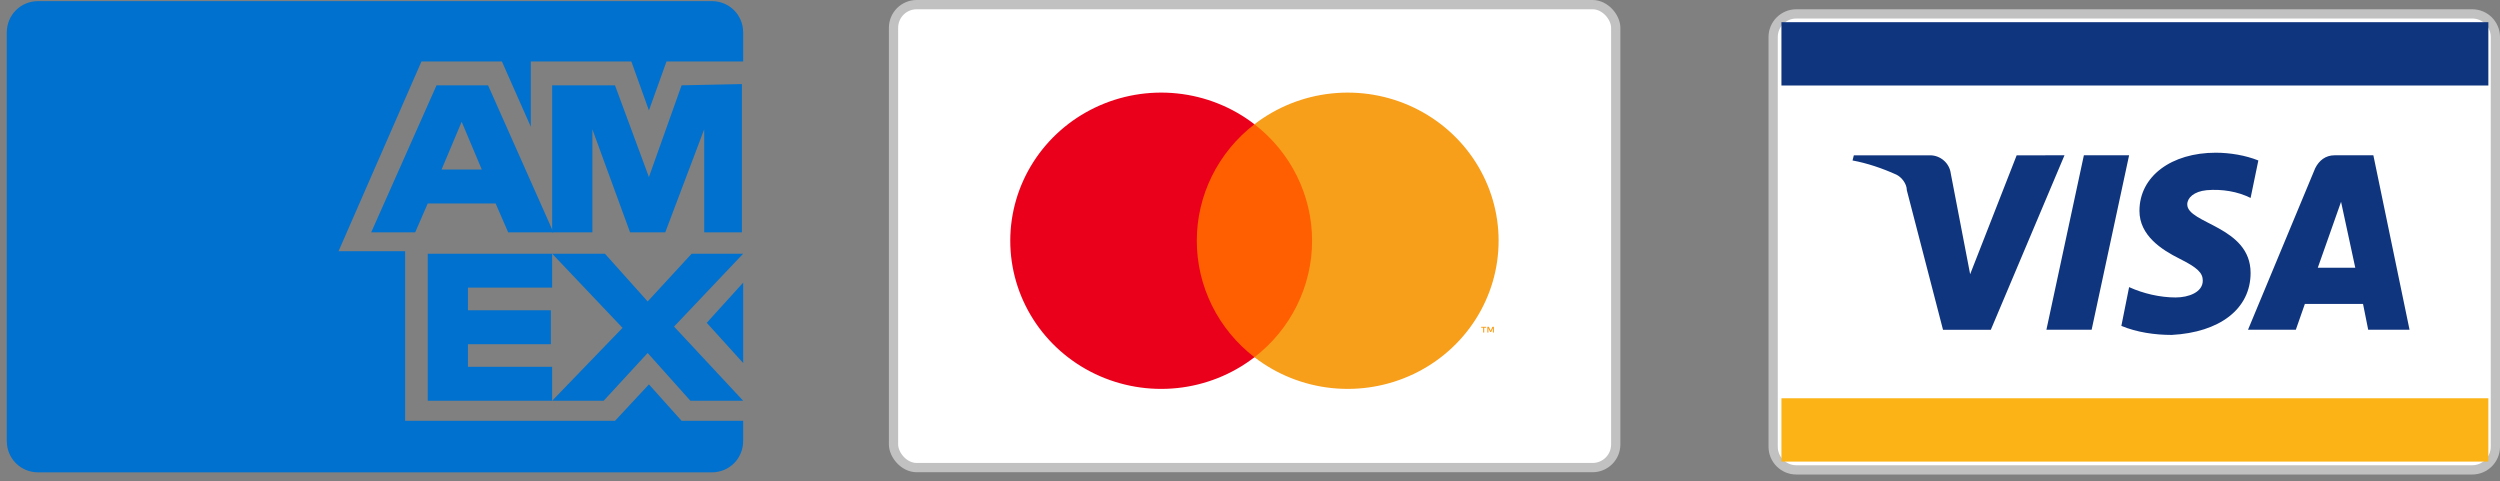<svg fill="none" height="52" viewBox="0 0 270 52" width="270" xmlns="http://www.w3.org/2000/svg" xmlns:xlink="http://www.w3.org/1999/xlink"><rect x="0" y="0" width="270" height="52" fill="#808080" stroke="none"/><clipPath id="a"><path d="m99 2h69v48h-69z"/></clipPath><rect fill="#fff" height="50" rx="2.5" stroke="#c1c1c1" width="78" x="96.5" y=".5"/><g clip-path="url(#a)"><path d="m142.609 13.421h-14.261v25.158h14.261z" fill="#ff5f00"/><path d="m129.255 26c-.002-2.423.557-4.815 1.635-6.994 1.079-2.179 2.648-4.089 4.59-5.585-2.405-1.855-5.292-3.009-8.333-3.329-3.041-.32-6.112.205-8.862 1.518-2.751 1.312-5.07 3.357-6.693 5.902-1.622 2.545-2.483 5.487-2.483 8.489s.861 5.944 2.483 8.489c1.623 2.545 3.942 4.59 6.693 5.902 2.75 1.312 5.821 1.838 8.862 1.518s5.928-1.474 8.333-3.329c-1.942-1.496-3.511-3.406-4.59-5.585-1.078-2.179-1.637-4.571-1.635-6.994z" fill="#eb001b"/><g fill="#f79e1b"><path d="m161.85 26c0 3.002-.86 5.944-2.483 8.489-1.622 2.545-3.941 4.59-6.692 5.902-2.75 1.312-5.821 1.838-8.862 1.518-3.041-.32-5.928-1.474-8.333-3.329 1.94-1.497 3.509-3.408 4.587-5.587 1.078-2.179 1.638-4.57 1.638-6.992 0-2.423-.56-4.814-1.638-6.992-1.078-2.179-2.647-4.089-4.587-5.587 2.405-1.855 5.292-3.009 8.333-3.329 3.041-.32 6.112.205 8.862 1.518 2.751 1.312 5.07 3.357 6.692 5.902 1.623 2.545 2.483 5.486 2.483 8.489z"/><path d="m160.296 35.914v-.515h.212v-.105h-.539v.105h.211v.515zm1.046 0v-.621h-.165l-.19.427-.19-.427h-.165v.621h.116v-.469l.178.404h.121l.179-.405v.469z"/></g></g><path d="m194 1.5h73c1.381 0 2.5 1.119 2.5 2.5v44.247c0 1.381-1.119 2.5-2.5 2.5h-73c-1.381 0-2.5-1.119-2.5-2.5v-44.247c0-1.381 1.119-2.5 2.5-2.5z" fill="#fff" stroke="#c1c1c1"/><path d="m268.743 43.013h-76.348v6.839h76.348z" fill="#fcb316"/><path d="m268.743 2.396h-76.348v6.839h76.348z" fill="#10357f"/><path d="m222.965 16.772-7.956 18.843h-5.164l-3.909-15.074c0-.698-.558-1.396-1.116-1.675-1.536-.698-3.21-1.256-4.746-1.535l.14-.558h8.235c1.116 0 2.093.838 2.233 1.954l2.094 10.887 5.024-12.841zm20.099 12.701c0-5.025-6.84-5.304-6.84-7.397 0-.698.698-1.396 2.094-1.535 1.675-.14 3.35.14 4.746.837l.837-4.048c-1.396-.558-3.071-.837-4.606-.837-4.746 0-8.235 2.512-8.235 6.281 0 2.652 2.373 4.187 4.327 5.164s2.512 1.535 2.512 2.373c0 1.256-1.535 1.815-2.931 1.815-1.675 0-3.489-.419-5.025-1.117l-.837 4.187c1.675.698 3.629.977 5.443.977 5.165-.279 8.515-2.792 8.515-6.7zm12.701 6.141h4.466l-3.908-18.843h-4.187c-.977 0-1.675.558-2.094 1.396l-7.258 17.447h5.165l.977-2.792h6.281zm-5.443-6.7 2.512-7.118 1.535 7.118zm-20.379-12.143-4.047 18.843h-4.885l4.047-18.843z" fill="#10357f"/><g fill="#0071ce"><path d="m73.613 45.45-3.529-3.936-3.664 3.936h-7.193-15.471v-18.322h-7.193l8.957-20.493h8.686l3.121 7.057v-7.057h10.857l1.9 5.293 1.9-5.293h8.278v-3.121c0-1.9-1.493-3.393-3.393-3.393h-72.743c-1.9 0-3.393 1.493-3.393 3.393v44.107c0 1.9 1.493 3.393 3.393 3.393h72.743c1.9 0 3.393-1.493 3.393-3.393v-2.171z"/><path d="m74.561 43.279h5.7l-7.464-8.007 7.464-7.871h-5.564l-4.75 5.157-4.614-5.157h-5.7l7.6 8.007-7.6 7.872h5.564l4.75-5.157z"/><path d="m50.538 39.614v-2.443h8.957v-3.664h-8.957v-2.443h9.093v-3.664h-13.436v15.879h13.436v-3.664z"/><path d="m76.054 25.093h4.072v-16.014l-6.514.136-3.529 9.907-3.664-9.907h-6.786v15.879h4.343v-11.129l4.071 11.129h3.8l4.207-11.129z"/><path d="m52.711 9.214h-5.564l-7.057 15.879h4.75l1.357-3.121h7.329l1.357 3.121h4.886zm-5.021 9.093 2.171-5.157 2.171 5.157z"/><path d="m76.328 34.864 3.936 4.343v-8.686z"/></g></svg>